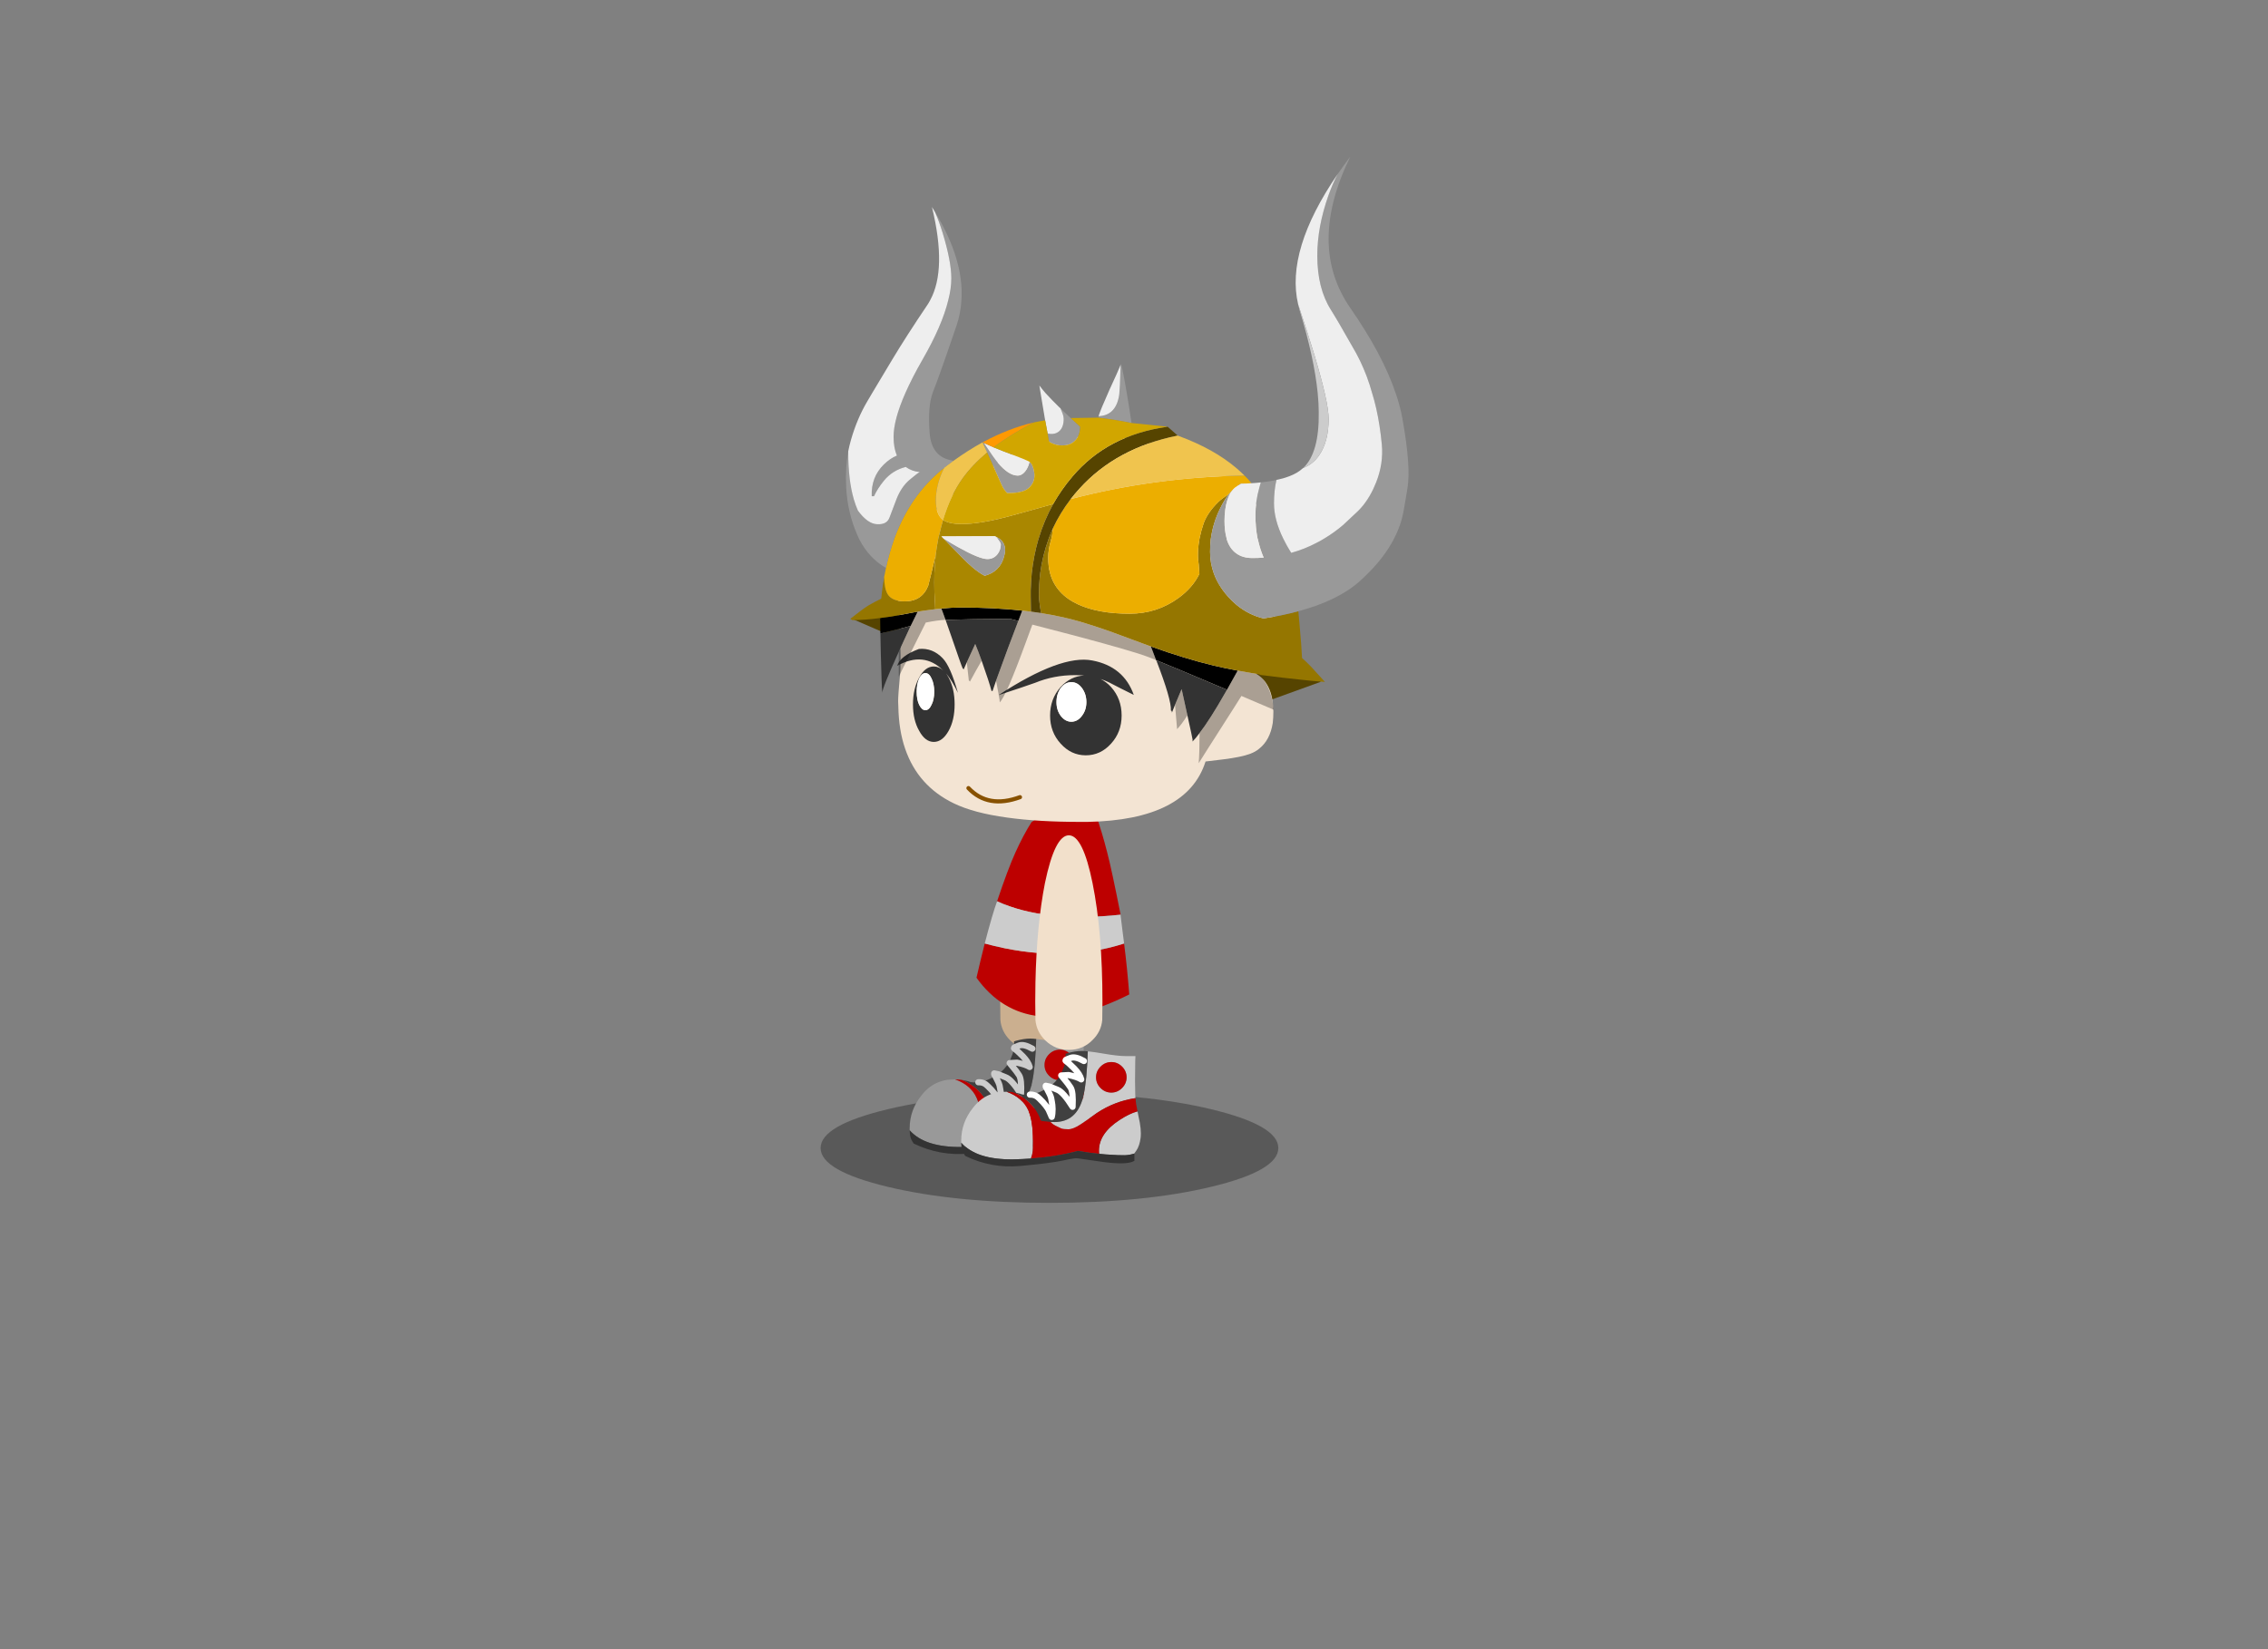 
<svg xmlns="http://www.w3.org/2000/svg" version="1.1" xmlns:xlink="http://www.w3.org/1999/xlink" preserveAspectRatio="none" x="0px" y="0px" width="550px" height="400px" viewBox="0 0 550 400">
<rect x="0" y="0" width="550" height="400" fill="#808080" stroke="none"/>
<defs>
<linearGradient id="Gradient_1" gradientUnits="userSpaceOnUse" x1="112.688" y1="42.25" x2="117.412" y2="61.15" spreadMethod="pad">
<stop  offset="0%" stop-color="#CCCCCC"/>

<stop  offset="100%" stop-color="#999999"/>
</linearGradient>

<g id="avatar_3_stand_0_Layer6_0_FILL">
<path fill="#000000" fill-opacity="0.302" stroke="none" d="
M -810.55 -74.3
Q -826.8 -78.2 -849.8 -78.2 -872.8 -78.2 -889.05 -74.3 -905.3 -70.4 -905.3 -64.9 -905.3 -59.4 -889.05 -55.5 -872.8 -51.6 -849.8 -51.6 -826.8 -51.6 -810.55 -55.5 -794.3 -59.4 -794.3 -64.9 -794.3 -70.4 -810.55 -74.3 Z"/>
</g>

<g id="avatar_3_stand_0_Layer5_0_FILL">
<path fill="#CBAF8F" stroke="none" d="
M -853.6 -140.75
Q -857 -140.75 -859.4 -129.15 -861.4 -118.95 -861.7 -105.1 -861.75 -102.8 -861.75 -100.4 -861.75 -98.2 -861.7 -95.95 -861.45 -93.15 -859.4 -91.1 -859.3 -91 -859.2 -90.9 -856.85 -88.7 -853.6 -88.7 -850.2 -88.7 -847.85 -91.1 -845.75 -93.15 -845.5 -95.95 -845.45 -98.2 -845.45 -100.4 -845.45 -117.25 -847.85 -129.15 -850.2 -140.75 -853.6 -140.75 Z"/>
</g>

<g id="avatar_3_stand_0_Layer4_0_FILL">
<path fill="#999999" stroke="none" d="
M -873.85 -81.5
Q -875 -81.45 -876.05 -81.1 -878.85 -80.25 -880.85 -77.65 -883.7 -74.1 -883.7 -69.7 -883.7 -69.45 -883.7 -69.2 -880.05 -65.05 -871.1 -65.15 -868.9 -65.2 -866.8 -65.35 -866.45 -66.25 -866.35 -67.15 -866.3 -67.7 -866.3 -69.55 -866.3 -74.55 -867.45 -77.05 -868.9 -80.2 -872.7 -81.55 -873.25 -81.55 -873.85 -81.5
M -840.7 -75.55
Q -840.85 -76.2 -840.95 -76.8 -842.95 -76.25 -845.3 -74.7 -850.3 -71.45 -850.3 -67.25 -850.3 -66.75 -850.25 -66.5 -849.5 -66.45 -848.7 -66.35 -845.15 -66.1 -844 -66.15 -842.85 -66.2 -841.75 -66.55 -841.6 -66.75 -841.25 -67.25 -840.45 -68.4 -840.2 -70.35 -839.95 -72.35 -840.7 -75.55
M -843.85 -90.2
Q -845.7 -90.2 -849.2 -90.8 -851.5 -91.2 -853 -91.35 -853.25 -84.25 -854 -80.9 -854.05 -80.6 -854.15 -80.25
L -853.9 -80.2
Q -854.05 -80.2 -854.15 -80.2 -855.7 -74.2 -861.1 -74.2 -861.55 -74.2 -862.15 -74.25 -861.5 -73.65 -860.9 -73.35 -859.5 -72.65 -859.45 -72.65 -858.9 -72.45 -857.75 -72.45 -856.5 -72.45 -854.65 -73.7 -853.55 -74.4 -850.8 -76.4 -846.5 -79.25 -841.45 -80 -841.5 -80.55 -841.5 -81 -841.6 -83.25 -841.5 -89.05 -841.5 -89.7 -841.45 -90.2 -842.35 -90.2 -843.85 -90.2
M -849.9 -87.65
Q -848.8 -88.75 -847.3 -88.75 -845.8 -88.75 -844.7 -87.65 -843.6 -86.55 -843.6 -85.05 -843.6 -83.55 -844.7 -82.45 -845.8 -81.35 -847.3 -81.35 -848.8 -81.35 -849.9 -82.45 -851 -83.55 -851 -85.05 -851 -86.55 -849.9 -87.65 Z"/>

<path fill="#393939" fill-opacity="0.961" stroke="none" d="
M -864 -81.8
Q -864.35 -81.65 -864.65 -81.5 -865.85 -81 -866.95 -80.85 -865.7 -80.9 -864.75 -79.9 -863.8 -79 -863.2 -78.2 -862.65 -77.5 -862.45 -77.05 -862.25 -76.65 -861.75 -75.45 -861.55 -76.2 -861.55 -77.35 -861.6 -78.55 -861.7 -78.95 -861.8 -79.45 -861.9 -80.05 -862.05 -80.7 -862.95 -82.35 -863.5 -82.05 -864 -81.8
M -858.25 -88.95
Q -858.35 -89 -858.4 -89.1 -858.55 -88.45 -858.7 -87.85 -858.8 -87.65 -858.85 -87.45 -859.2 -86.4 -859.75 -85.5 -859.95 -85.15 -860.2 -84.8 -860.85 -83.95 -861.6 -83.3 -861.95 -83.05 -862.25 -82.8 -861.85 -82.65 -860.4 -82.05 -858.95 -81.5 -856.7 -77.9 -856.5 -81.6 -857.2 -82.6 -857.9 -83.65 -858.55 -84.4 -859.2 -85.2 -859.45 -85.5
L -857.65 -85.6
Q -855.5 -85.15 -854.6 -84.55 -854.9 -85.75 -856.3 -87.2 -857.7 -88.6 -858.25 -88.95 Z"/>

<path fill="#404040" stroke="none" d="
M -858.35 -89.25
Q -858.4 -89.2 -858.4 -89.1 -858.35 -89 -858.25 -88.95 -857.7 -88.6 -856.3 -87.2 -854.9 -85.75 -854.6 -84.55 -855.5 -85.15 -857.65 -85.6
L -859.45 -85.5
Q -859.2 -85.2 -858.55 -84.4 -857.9 -83.65 -857.2 -82.6 -856.5 -81.6 -856.7 -77.9 -858.95 -81.5 -860.4 -82.05 -861.85 -82.65 -862.25 -82.8 -862.35 -82.75 -862.4 -82.7 -862.5 -82.65 -862.6 -82.55 -862.8 -82.45 -862.95 -82.35 -862.05 -80.7 -861.9 -80.05 -861.8 -79.45 -861.7 -78.95 -861.6 -78.55 -861.55 -77.35 -861.55 -76.2 -861.75 -75.45 -862.25 -76.65 -862.45 -77.05 -862.65 -77.5 -863.2 -78.2 -863.8 -79 -864.75 -79.9 -865.7 -80.9 -866.95 -80.85
L -867.05 -80.85
Q -867.3 -80.85 -867.55 -80.8 -868.3 -80.8 -868.95 -80.9 -869.45 -81.1 -869.95 -81.2 -870.55 -81.35 -871.2 -81.45 -869.75 -81 -868.25 -79.85 -865.55 -77.85 -864.35 -74.5 -864.05 -74.45 -863.65 -74.4 -862.8 -74.3 -862.15 -74.25 -861.55 -74.2 -861.1 -74.2 -855.7 -74.2 -854.15 -80.2 -854.05 -80.2 -853.9 -80.2
L -854.15 -80.25
Q -854.05 -80.6 -854 -80.9 -853.25 -84.25 -853 -91.35 -853.85 -91.45 -854.45 -91.45 -856 -91.45 -857.95 -90.9 -858.2 -90.85 -858.4 -90.75 -858.4 -90.1 -858.35 -89.3
L -858.35 -89.25
Q -858.4 -89.3 -857.2 -89.75 -856.05 -90.2 -853.95 -89 -856.05 -90.2 -857.2 -89.75 -858.4 -89.3 -858.35 -89.25 Z"/>

<path fill="#333333" stroke="none" d="
M -848.7 -66.35
Q -849.5 -66.45 -850.25 -66.5 -852.8 -66.75 -854.7 -67.1 -855.15 -67.2 -855.4 -67.2 -860.65 -65.8 -866.8 -65.35 -868.9 -65.2 -871.1 -65.15 -880.05 -65.05 -883.7 -69.2 -883.65 -67.65 -883.3 -66.95 -883.15 -66.65 -882.75 -66 -876.4 -62.9 -869.35 -63.55 -862.25 -64.2 -859.1 -64.85 -856 -65.55 -855.45 -65.4 -854.95 -65.3 -849.15 -64.5 -843.35 -63.75 -841.7 -64.8 -841.7 -65.55 -841.7 -66.55
L -841.75 -66.55
Q -842.85 -66.2 -844 -66.15 -845.15 -66.1 -848.7 -66.35 Z"/>

<path fill="#BD0000" stroke="none" d="
M -845.3 -74.7
Q -842.95 -76.25 -840.95 -76.8 -841.35 -78.6 -841.45 -80 -846.5 -79.25 -850.8 -76.4 -853.55 -74.4 -854.65 -73.7 -856.5 -72.45 -857.75 -72.45 -858.9 -72.45 -859.45 -72.65 -859.5 -72.65 -860.9 -73.35 -861.5 -73.65 -862.15 -74.25 -862.8 -74.3 -863.65 -74.4 -864.05 -74.45 -864.35 -74.5 -865.55 -77.85 -868.25 -79.85 -869.75 -81 -871.2 -81.45 -871.95 -81.55 -872.7 -81.55 -868.9 -80.2 -867.45 -77.05 -866.3 -74.55 -866.3 -69.55 -866.3 -67.7 -866.35 -67.15 -866.45 -66.25 -866.8 -65.35 -860.65 -65.8 -855.4 -67.2 -855.15 -67.2 -854.7 -67.1 -852.8 -66.75 -850.25 -66.5 -850.3 -66.75 -850.3 -67.25 -850.3 -71.45 -845.3 -74.7
M -847.3 -88.75
Q -848.8 -88.75 -849.9 -87.65 -851 -86.55 -851 -85.05 -851 -83.55 -849.9 -82.45 -848.8 -81.35 -847.3 -81.35 -845.8 -81.35 -844.7 -82.45 -843.6 -83.55 -843.6 -85.05 -843.6 -86.55 -844.7 -87.65 -845.8 -88.75 -847.3 -88.75 Z"/>
</g>

<g id="avatar_3_stand_0_Layer3_0_FILL">
<path fill="#BD0000" stroke="none" d="
M -865.5 -114.5
Q -866.5 -110.55 -867.5 -106.2 -855.5 -89.55 -830.45 -102.15 -830.95 -108.6 -831.7 -114.5 -847.1 -109.55 -865.5 -114.5
M -858.05 -136.6
Q -859.85 -132.65 -862.5 -124.75 -851.05 -119.5 -832.55 -121.5 -834.7 -132.4 -835.8 -136.6 -837.05 -141.55 -838.6 -145.9 -838.45 -146.6 -843.75 -147.15 -849.05 -147.7 -854.15 -143.95 -856.15 -140.8 -858.05 -136.6 Z"/>

<path fill="#CCCCCC" stroke="none" d="
M -862.5 -124.75
Q -863.6 -121.8 -865.5 -114.5 -847.1 -109.55 -831.7 -114.5 -832.6 -121.55 -832.55 -121.5 -851.05 -119.5 -862.5 -124.75 Z"/>
</g>

<g id="avatar_3_stand_0_Layer2_0_FILL">
<path fill="#CCCCCC" stroke="none" d="
M -863.55 -78.1
Q -866.35 -77.25 -868.35 -74.65 -871.2 -71.1 -871.2 -66.7 -871.2 -66.45 -871.2 -66.2 -867.55 -62.05 -858.6 -62.15 -856.4 -62.2 -854.3 -62.35 -853.95 -63.25 -853.85 -64.15 -853.8 -64.7 -853.8 -66.55 -853.8 -71.55 -854.95 -74.05 -856.4 -77.2 -860.2 -78.55 -860.75 -78.55 -861.35 -78.5 -862.5 -78.45 -863.55 -78.1
M -836.2 -63.35
Q -832.65 -63.1 -831.5 -63.15 -830.35 -63.2 -829.25 -63.55 -829.1 -63.75 -828.75 -64.25 -827.95 -65.4 -827.7 -67.35 -827.45 -69.35 -828.2 -72.55 -828.35 -73.2 -828.45 -73.8 -830.45 -73.25 -832.8 -71.7 -837.8 -68.45 -837.8 -64.25 -837.8 -63.75 -837.75 -63.5 -837 -63.45 -836.2 -63.35
M -829 -86.05
Q -829 -86.7 -828.95 -87.2 -829.85 -87.2 -831.35 -87.2 -833.2 -87.2 -836.7 -87.8 -839 -88.2 -840.5 -88.35 -840.75 -81.25 -841.5 -77.9 -841.55 -77.6 -841.65 -77.25
L -841.4 -77.2
Q -841.55 -77.2 -841.65 -77.2 -843.2 -71.2 -848.6 -71.2 -849.05 -71.2 -849.65 -71.25 -849 -70.65 -848.4 -70.35 -847 -69.65 -846.95 -69.65 -846.4 -69.45 -845.25 -69.45 -844 -69.45 -842.15 -70.7 -841.05 -71.4 -838.3 -73.4 -834 -76.25 -828.95 -77 -829 -77.55 -829 -78 -829.1 -80.25 -829 -86.05
M -837.4 -79.45
Q -838.5 -80.55 -838.5 -82.05 -838.5 -83.55 -837.4 -84.65 -836.3 -85.75 -834.8 -85.75 -833.3 -85.75 -832.2 -84.65 -831.1 -83.55 -831.1 -82.05 -831.1 -80.55 -832.2 -79.45 -833.3 -78.35 -834.8 -78.35 -836.3 -78.35 -837.4 -79.45 Z"/>

<path fill="#BD0000" stroke="none" d="
M -837.8 -64.25
Q -837.8 -68.45 -832.8 -71.7 -830.45 -73.25 -828.45 -73.8 -828.85 -75.6 -828.95 -77 -834 -76.25 -838.3 -73.4 -841.05 -71.4 -842.15 -70.7 -844 -69.45 -845.25 -69.45 -846.4 -69.45 -846.95 -69.65 -847 -69.65 -848.4 -70.35 -849 -70.65 -849.65 -71.25 -850.3 -71.3 -851.15 -71.4 -851.55 -71.45 -851.85 -71.5 -853.05 -74.85 -855.75 -76.85 -857.25 -78 -858.7 -78.45 -859.45 -78.55 -860.2 -78.55 -856.4 -77.2 -854.95 -74.05 -853.8 -71.55 -853.8 -66.55 -853.8 -64.7 -853.85 -64.15 -853.95 -63.25 -854.3 -62.35 -848.15 -62.8 -842.9 -64.2 -842.65 -64.2 -842.2 -64.1 -840.3 -63.75 -837.75 -63.5 -837.8 -63.75 -837.8 -64.25
M -838.5 -82.05
Q -838.5 -80.55 -837.4 -79.45 -836.3 -78.35 -834.8 -78.35 -833.3 -78.35 -832.2 -79.45 -831.1 -80.55 -831.1 -82.05 -831.1 -83.55 -832.2 -84.65 -833.3 -85.75 -834.8 -85.75 -836.3 -85.75 -837.4 -84.65 -838.5 -83.55 -838.5 -82.05 Z"/>

<path fill="#333333" stroke="none" d="
M -831.5 -63.15
Q -832.65 -63.1 -836.2 -63.35 -837 -63.45 -837.75 -63.5 -840.3 -63.75 -842.2 -64.1 -842.65 -64.2 -842.9 -64.2 -848.15 -62.8 -854.3 -62.35 -856.4 -62.2 -858.6 -62.15 -867.55 -62.05 -871.2 -66.2 -871.15 -64.65 -870.8 -63.95 -870.65 -63.65 -870.25 -63 -863.9 -59.9 -856.85 -60.55 -849.75 -61.2 -846.6 -61.85 -843.5 -62.55 -842.95 -62.4 -842.45 -62.3 -836.65 -61.5 -830.85 -60.75 -829.2 -61.8 -829.2 -62.55 -829.2 -63.55
L -829.25 -63.55
Q -830.35 -63.2 -831.5 -63.15 Z"/>

<path fill="#393939" fill-opacity="0.961" stroke="none" d="
M -849.4 -77.05
Q -849.55 -77.7 -850.45 -79.35 -851 -79.05 -851.5 -78.8 -851.85 -78.65 -852.15 -78.5 -853.35 -78 -854.45 -77.85 -853.2 -77.9 -852.25 -76.9 -851.3 -76 -850.7 -75.2 -850.15 -74.5 -849.95 -74.05 -849.75 -73.65 -849.25 -72.45 -849.05 -73.2 -849.05 -74.35 -849.1 -75.55 -849.2 -75.95 -849.3 -76.45 -849.4 -77.05
M -845.15 -82.6
Q -843 -82.15 -842.1 -81.55 -842.4 -82.75 -843.8 -84.2 -845.2 -85.6 -845.75 -85.95 -845.85 -86 -845.9 -86.1 -846.05 -85.45 -846.2 -84.85 -846.3 -84.65 -846.35 -84.45 -846.7 -83.4 -847.25 -82.5 -847.45 -82.15 -847.7 -81.8 -848.35 -80.95 -849.1 -80.3 -849.45 -80.05 -849.75 -79.8 -849.35 -79.65 -847.9 -79.05 -846.45 -78.5 -844.2 -74.9 -844 -78.6 -844.7 -79.6 -845.4 -80.65 -846.05 -81.4 -846.7 -82.2 -846.95 -82.5
L -845.15 -82.6 Z"/>

<path fill="#404040" stroke="none" d="
M -841.95 -88.45
Q -843.5 -88.45 -845.45 -87.9 -845.7 -87.85 -845.9 -87.75 -845.9 -87.1 -845.85 -86.3
L -845.85 -86.25
Q -845.9 -86.3 -844.7 -86.75 -843.55 -87.2 -841.45 -86 -843.55 -87.2 -844.7 -86.75 -845.9 -86.3 -845.85 -86.25 -845.9 -86.2 -845.9 -86.1 -845.85 -86 -845.75 -85.95 -845.2 -85.6 -843.8 -84.2 -842.4 -82.75 -842.1 -81.55 -843 -82.15 -845.15 -82.6
L -846.95 -82.5
Q -846.7 -82.2 -846.05 -81.4 -845.4 -80.65 -844.7 -79.6 -844 -78.6 -844.2 -74.9 -846.45 -78.5 -847.9 -79.05 -849.35 -79.65 -849.75 -79.8 -849.85 -79.75 -849.9 -79.7 -850 -79.65 -850.1 -79.55 -850.3 -79.45 -850.45 -79.35 -849.55 -77.7 -849.4 -77.05 -849.3 -76.45 -849.2 -75.95 -849.1 -75.55 -849.05 -74.35 -849.05 -73.2 -849.25 -72.45 -849.75 -73.65 -849.95 -74.05 -850.15 -74.5 -850.7 -75.2 -851.3 -76 -852.25 -76.9 -853.2 -77.9 -854.45 -77.85
L -854.55 -77.85
Q -854.8 -77.85 -855.05 -77.8 -855.8 -77.8 -856.45 -77.9 -856.95 -78.1 -857.45 -78.2 -858.05 -78.35 -858.7 -78.45 -857.25 -78 -855.75 -76.85 -853.05 -74.85 -851.85 -71.5 -851.55 -71.45 -851.15 -71.4 -850.3 -71.3 -849.65 -71.25 -849.05 -71.2 -848.6 -71.2 -843.2 -71.2 -841.65 -77.2 -841.55 -77.2 -841.4 -77.2
L -841.65 -77.25
Q -841.55 -77.6 -841.5 -77.9 -840.75 -81.25 -840.5 -88.35 -841.35 -88.45 -841.95 -88.45 Z"/>
</g>

<g id="avatar_3_stand_0_Layer1_0_FILL">
<path fill="#F2E0CB" stroke="none" d="
M -853.2 -105.1
Q -853.25 -102.8 -853.25 -100.4 -853.25 -98.2 -853.2 -95.95 -852.95 -93.15 -850.9 -91.1 -850.8 -91 -850.7 -90.9 -848.35 -88.7 -845.1 -88.7 -841.7 -88.7 -839.35 -91.1 -837.25 -93.15 -837 -95.95 -836.95 -98.2 -836.95 -100.4 -836.95 -117.25 -839.35 -129.15 -841.7 -140.75 -845.1 -140.75 -848.5 -140.75 -850.9 -129.15 -852.9 -118.95 -853.2 -105.1 Z"/>
</g>

<g id="avatar_head_mc_3_0_Layer3_0_FILL">
<path fill="#564400" stroke="none" d="
M 25.9 65.65
L 11.55 69.4 24.55 75.05 25.9 65.65
M 107 77.8
L 110.1 89.85 124.9 84.5 107 77.8 Z"/>
</g>

<g id="avatar_head_mc_3_0_Layer2_0_FILL">
<path fill="#F3E4D3" stroke="none" d="
M 113.2 94.5
Q 113.35 93.2 113.35 91.75 113.35 91.1 113.3 90.5 113.05 86.8 111.35 84.5 110.485 83.346 109.25 82.6 124.978 45.08 96 31.35 67.084 17.668 44.05 32.9 21.053 48.138 22.15 63.15 23.307 78.204 22.8 82.95 22.35 87.752 22.35 89.25 22.35 89.9 22.4 90.5 22.5 96.25 24.05 100.75 27.15 109.8 35.85 114 40.7 116.35 48.8 117.45 56.3 118.5 66.6 118.5 67.4 118.5 68.25 118.5 92.4 118.05 96.9 103.85 98.8 103.6 101.05 103.35 105.6 102.8 107.8 101.95 109 101.5 109.9 100.75 112.55 98.65 113.2 94.5 Z"/>
</g>

<g id="avatar_head_mc_3_0_Layer1_0_FILL">
<path fill="#333333" stroke="none" d="
M 46.7 87.75
Q 53.4 85.55 55.6 84.75 60.1 82.9 65.25 82.9 66.393 82.9 67.45 83 64.165 83.149 61.75 85.8 59.2 88.65 59.2 92.7 59.2 96.7 61.75 99.5 64.3 102.35 67.85 102.35 71.45 102.35 74 99.5 76.55 96.7 76.55 92.7 76.55 88.65 74 85.8 72.85 84.537 71.45 83.85 72.936 84.326 74.25 85.05 75.95 85.95 79.5 87.7 77.05 80.8 69.45 79.35 61.85 77.85 46.7 87.75
M 61.8 86
Q 62.9 84.6 64.35 84.6 65.85 84.6 66.9 86 68 87.45 68 89.45 68 91.4 66.9 92.8 65.85 94.2 64.35 94.2 62.9 94.2 61.8 92.8 60.75 91.4 60.75 89.45 60.75 87.45 61.8 86
M 34.6 83.5
Q 34.3 82.95 34 82.5 35.5 84.35 36.85 87.2 35.05 80.75 33.15 78.8 30.7 76.25 27.4 76.55 22.85 78.25 22.1 80.65 28.6 77.05 33.3 81.8 32.25 80.8 31 80.8 28.9 80.8 27.45 83.5 25.95 86.2 25.95 90 25.95 93.8 27.45 96.4 28.9 99.1 31 99.1 33.1 99.1 34.6 96.4 36.05 93.8 36.05 90 36.05 86.2 34.6 83.5
M 27.45 83.7
Q 28.1 82.4 28.95 82.4 29.85 82.4 30.45 83.7 31.1 85.05 31.1 86.9 31.1 88.85 30.45 90.1 29.85 91.4 28.95 91.4 28.1 91.4 27.45 90.1 26.85 88.85 26.85 86.9 26.85 85.05 27.45 83.7 Z"/>

<path fill="#FFFFFF" stroke="none" d="
M 64.35 84.6
Q 62.9 84.6 61.8 86 60.75 87.45 60.75 89.45 60.75 91.4 61.8 92.8 62.9 94.2 64.35 94.2 65.85 94.2 66.9 92.8 68 91.4 68 89.45 68 87.45 66.9 86 65.85 84.6 64.35 84.6
M 28.95 82.4
Q 28.1 82.4 27.45 83.7 26.85 85.05 26.85 86.9 26.85 88.85 27.45 90.1 28.1 91.4 28.95 91.4 29.85 91.4 30.45 90.1 31.1 88.85 31.1 86.9 31.1 85.05 30.45 83.7 29.85 82.4 28.95 82.4 Z"/>
</g>

<g id="avatar_head_mc_3_0_Layer0_0_FILL">
<path fill="#000000" fill-opacity="0.302" stroke="none" d="
M 27.1 67.5
Q 26.332 69.109 25.4 70.95 24.192 73.586 22.75 76.7 22.623 76.978 22.5 77.25
L 22.5 83.25 29.05 70.15
Q 32.055 69.555 33.75 69.5 33.802 69.498 33.85 69.5 33.316 67.986 32.85 66.75 32.132 66.811 31.35 66.9 31.011 66.943 30.65 67 28.956 67.202 27.1 67.5
M 109.7 82.8
Q 110.95 82.874 109 82.55 106.811 82.205 104.7 81.8 103.438 84.11 102.1 86.45 101.923 86.751 101.75 87.05 97.983 93.679 95.45 96.95 95.421 102.293 95.25 104
L 95.25 104.25
Q 95.4 103.95 103.9 90.65 104.803 89.24 105.6 87.95 109.275 89.506 113.45 91.3 112.755 85.103 109.7 82.8
M 84.9 79.25
Q 84.279 77.54 83.65 75.95 81.598 75.216 79.45 74.4 68.55 70.25 62.5 68.9 59.871 68.299 57 67.85 56.515 67.774 56 67.7 55.293 67.597 54.55 67.5 53.527 67.367 52.45 67.25 51.998 68.449 51.5 69.75 49.145 75.814 46.1 84.25 47 88.812 47 89.5 48.55 87.95 53.15 75.4 54.105 72.793 54.9 70.65 58.339 71.539 63.95 73 79.1 77 83 78.5 83.775 78.798 84.9 79.25
M 39 79.8
L 39 79.8
Q 39.226 81.623 39.5 84.25
L 39.65 84.3
Q 39.75 84.35 39.75 84.5 41.348 81.537 42.6 79.4
L 42.6 79.4
Q 41.725 76.975 41.05 75.35 40.183 77.267 39 79.8
M 89.5 90.1
Q 89.702 92.583 90 96 91.038 94.937 92.5 92.65 92.358 92.01 92.2 91.3 91.477 88.132 91.1 86.3 90.819 86.981 90.45 87.85 89.96 89.036 89.5 90.1 Z"/>

<path fill="#000000" stroke="none" d="
M 27.1 67.5
Q 25.33 67.812 23.4 68.2 20.571 68.756 18 69.05 18 69.287 18 69.5 18 70.322 18.05 72.8 20.222 72.303 23.2 71.55 24.372 71.243 25.4 70.95 26.332 69.109 27.1 67.5
M 83.65 75.95
Q 84.279 77.54 84.9 79.25 89.93 81.285 102.1 86.45 103.438 84.11 104.7 81.8 104.546 81.778 104.4 81.75 101.578 81.216 98.95 80.6 92.143 78.989 83.65 75.95
M 37.5 66.5
Q 35.374 66.5 32.85 66.75 33.316 67.986 33.85 69.5 39.591 69.3 49.5 69.25
L 51.5 69.75
Q 51.998 68.449 52.45 67.25 45.615 66.5 37.5 66.5 Z"/>

<path fill="#957600" stroke="none" d="
M 31.15 58.2
Q 31.249 55.945 31.45 53.8 30.983 55.815 30.4 58.2 30.039 59.629 29.65 61.2 28.15 65 24 65 20.85 65 19.8 63.25 19.032 61.983 18.95 59.1 18.524 61.664 18.25 64.35 16.548 65.187 15.15 66 13.754 66.859 10.75 69.25 11.164 69.48 11.25 69.55 14.379 69.545 18 69.05 20.571 68.756 23.4 68.2 25.33 67.812 27.1 67.5 28.956 67.202 30.65 67 31.011 66.943 31.35 66.9 31.328 66.282 31.3 65.65 31.195 64.186 31.15 62.75 31.089 60.41 31.15 58.2
M 100 40.9
Q 97.402 43.452 96.45 46.05 95.83 47.848 95.45 49.7 95.447 49.85 95.4 50 95.305 50.672 95.2 51.35 94.907 54.057 95.25 56.1
L 95.4 58.2 95.4 58.35
Q 93.805 61.663 90.4 64.15 85.15 68 78.5 68 70.9 68 66 65.75 60.581 63.246 59.2 58.2 58.75 56.495 58.75 54.5 58.75 52.3 59.4 50.25 59.436 50.128 59.45 50 59.511 49.854 59.55 49.7 59.768 48.704 59.85 47.35 59.346 48.507 58.9 49.7 58.844 49.85 58.8 50 57.373 53.905 56.8 58.2 56.5 60.827 56.5 63.6 56.5 64.396 56.7 65.9
L 56.7 65.95
Q 56.792 66.524 56.9 67.2 56.947 67.532 57 67.85 59.871 68.299 62.5 68.9 68.55 70.25 79.45 74.4 81.598 75.216 83.65 75.95 92.143 78.989 98.95 80.6 101.578 81.216 104.4 81.75 104.546 81.778 104.7 81.8 106.811 82.205 109 82.55 110.95 82.874 109.7 82.8 116.341 83.639 119.95 84 122.848 84.335 125.85 84.55 124.804 83.413 123.4 81.85 121.909 80.169 120.3 78.75 120.182 75.911 119.7 70.7 119.578 69.019 119.4 67.4 115.532 68.455 110.95 69.15 107.344 68.282 104.4 65.85 103.304 64.928 102.3 63.8 99.962 61.163 98.9 58.2 98 55.714 98 53 98 51.476 98.15 50 98.204 49.85 98.2 49.7 98.726 45.967 100.4 42.55 101.37 40.532 102.5 39.05 100.853 40.078 100 40.9 Z"/>

<path fill="#ECAE00" stroke="none" d="
M 33.5 32.65
Q 33.207 32.872 32.9 33.1 25.24 39.401 21.45 49.7 21.42 49.85 21.35 50 20.184 53.264 19.4 56.9 19.265 57.557 19.15 58.2 19.056 58.66 18.95 59.1 19.032 61.983 19.8 63.25 20.85 65 24 65 28.15 65 29.65 61.2 30.039 59.629 30.4 58.2 30.983 55.815 31.45 53.8 31.692 51.855 32.05 50 32.071 49.85 32.1 49.7 32.156 49.361 32.2 49
L 32.1 49.7
Q 32.201 49.376 32.25 49.05 32.312 48.904 32.35 48.75 32.765 46.931 33.25 45.25
L 33.25 45.25
Q 31.5 44 31.5 40.5 31.5 36.673 33.5 32.65
M 96.45 46.05
Q 97.402 43.452 100 40.9 100.853 40.078 102.5 39.05 103.104 38.357 103.7 37.75 103.944 37.568 104.15 37.35 104.287 37.285 104.4 37.2 104.937 36.794 105.5 36.45 106.836 36.441 108.05 36.35 107.273 35.423 106.35 34.5 84.543 34.864 64.2 40.2 61.605 43.593 59.85 47.35 59.768 48.704 59.55 49.7 59.511 49.854 59.45 50 59.436 50.128 59.4 50.25 58.75 52.3 58.75 54.5 58.75 56.495 59.2 58.2 60.581 63.246 66 65.75 70.9 68 78.5 68 85.15 68 90.4 64.15 93.805 61.663 95.4 58.35
L 95.4 58.2 95.25 56.1
Q 94.907 54.057 95.2 51.35 95.305 50.672 95.4 50 95.447 49.85 95.45 49.7 95.83 47.848 96.45 46.05 Z"/>

<path fill="#AA8700" stroke="none" d="
M 59.95 41.4
Q 52.54 43.501 49.15 44.4 42.2 46.25 37.85 46.25 34.619 46.25 33.25 45.25 32.765 46.931 32.35 48.75 32.312 48.904 32.25 49.05 32.201 49.376 32.1 49.7
L 32.2 49
Q 32.156 49.361 32.1 49.7 32.071 49.85 32.05 50 31.692 51.855 31.45 53.8 31.249 55.945 31.15 58.2 31.089 60.41 31.15 62.75 31.195 64.186 31.3 65.65 31.328 66.282 31.35 66.9 32.132 66.811 32.85 66.75 35.374 66.5 37.5 66.5 45.615 66.5 52.45 67.25 53.527 67.367 54.55 67.5 54.5 65.834 54.5 63.75 54.5 63.017 54.5 62.3 54.578 60.21 54.75 58.2 55.22 53.919 56.35 50 56.405 49.85 56.45 49.7 57.776 45.323 59.95 41.4
M 45.75 49.2
Q 45.936 49.271 46.1 49.35 46.453 49.509 46.75 49.7 46.97 49.841 47.15 50 48.82 51.396 48.05 54.1 47.303 56.952 44.9 58.2 44.199 58.569 43.35 58.8 42.85 58.553 42.3 58.2 40.421 56.98 38 54.5 35.432 51.859 33.6 50 33.472 49.873 33.35 49.75 33.325 49.725 33.3 49.7 33.071 49.472 32.85 49.25
L 45.75 49.2
M 32.6 48.75
L 32.5 48.75
Q 32.599 48.64 32.65 48.7 32.642 48.725 32.6 48.75 Z"/>

<path fill="#999999" stroke="none" d="
M 33.75 50
Q 33.542 49.872 33.35 49.75 33.472 49.873 33.6 50 35.432 51.859 38 54.5 40.421 56.98 42.3 58.2 42.85 58.553 43.35 58.8 44.199 58.569 44.9 58.2 47.303 56.952 48.05 54.1 48.82 51.396 47.15 50 46.97 49.841 46.75 49.7 46.453 49.509 46.1 49.35 46.261 49.532 46.4 49.7 46.528 49.856 46.6 50 47.25 50.811 47.25 51.25 47.25 52.45 46.5 53.5 45.55 54.75 44 54.75 42.05 54.75 36.8 51.8 35.001 50.778 33.75 50
M 128.95 -38.65
Q 127.763 -36.422 126.7 -33.45 124 -25.8 124 -18.85 124 -10.9 127.3 -5.7 129.052 -2.915 132.5 3.2 134.49 6.504 135.95 10.35 136.719 12.395 137.3 14.5 137.877 16.364 138.3 18.25 139.213 22.337 139.65 26.95 140.079 31.613 138.25 36.2 137.915 37.041 137.55 37.8 135.88 41.295 133.45 43.5 130.53 46.253 130.25 46.5 128.126 48.308 125.8 49.7 125.577 49.853 125.3 50 124.611 50.42 123.85 50.8 120.909 52.356 117.65 53.25
L 117.65 53.2
Q 116.613 51.564 115.85 50 115.771 49.85 115.7 49.7 113.5 45.172 113.5 41.25 113.5 38.065 114.1 35.55 112.383 35.955 110.3 36.15 110.126 36.758 109.95 37.4 109 40.75 109 44.1 109 47.064 109.5 49.7 109.556 49.851 109.6 50 110.099 52.33 111 54.4 109.654 54.5 108.25 54.5 105.924 54.5 104.4 53.4 102.796 52.305 102.05 50 102.042 49.853 102 49.7 101.5 47.928 101.5 45.5 101.505 42.645 102.15 40.55 102.433 39.62 102.85 38.85 103.241 38.258 103.7 37.75 103.104 38.357 102.5 39.05 101.37 40.532 100.4 42.55 98.726 45.967 98.2 49.7 98.204 49.85 98.15 50 98 51.476 98 53 98 55.714 98.9 58.2 99.962 61.163 102.3 63.8 103.304 64.928 104.4 65.85 107.344 68.282 110.95 69.15 115.532 68.455 119.4 67.4 128.977 64.841 134.25 60.15 135.342 59.183 136.3 58.2 140.308 54.225 142.5 50 142.599 49.85 142.65 49.7 144.361 46.413 144.95 42.95 144.987 42.869 145.4 40.4 145.597 39.278 145.85 37.65 146.767 32.483 144.65 20.75 144.132 17.754 143 14.5 139.85 5.141 132 -6.15 121.487 -21.37 132 -42.85 130.389 -40.718 128.95 -38.65
M 35.25 -13.35
Q 35.25 -10.91 34.5 -8 33.002 -1.848 28.25 6.4 25.711 10.825 24.1 14.5 21.25 20.958 21.25 25.1 21.25 27.752 22.05 29.65 20.339 30.361 18.85 31.85 15.77 34.883 15.95 39.5 16.189 39.5 16.5 39.5 17.35 37.65 18.9 35.75 20.944 33.237 24.2 32.4 25.629 33.46 27.6 33.65 27.114 33.855 25.1 35.55 23.142 37.232 22 40.1 20.867 43.023 20.25 44.7 19.627 46.415 17.3 46.3 14.977 46.246 12.6 43 12.043 41.762 11.6 40.25 10.25 35.6 10.25 28.85
L 10.25 28.6
Q 9.521 32.637 9.75 37.15 9.746 37.256 9.75 37.3 10.071 43.529 12.45 48.9 12.631 49.308 12.8 49.7 12.9 49.851 12.95 50 15.315 54.56 19.4 56.9 20.184 53.264 21.35 50 21.42 49.85 21.45 49.7 25.24 39.401 32.9 33.1 33.207 32.872 33.5 32.65 33.573 32.585 33.65 32.5 34.729 31.688 35.8 30.9 35.164 30.818 34.6 30.65 30.457 29.505 30 24.3 29.499 17.809 30.7 14.5 30.765 14.347 30.8 14.2 32.169 10.884 36.5 -1.85 37.519 -4.818 37.7 -8 38.37 -17.795 31.3 -29.4 32.235 -27.319 33.15 -24.35 35.25 -17.45 35.25 -13.35
M 54.2 31.15
Q 54.06 32.029 53.5 33 52.55 34.5 51.35 34.5 49.15 34.5 46.5 31.35 45.619 30.33 43.15 26.6 42.983 26.526 42.8 26.45 43.367 27.641 43.95 28.9 45.553 32.48 47.4 36.65 47.897 37.805 48.7 38.65 48.657 38.75 49.1 38.75 52.954 38.754 54.3 37.25 55.684 35.797 55.35 33.7 55.047 31.767 54.2 31.15
M 61.7 18.15
Q 61.824 18.452 61.95 18.75 62.5 20 62.5 20.75 62.5 22.8 61.4 23.75 60.35 24.663 58.6 24.3 58.779 25.371 58.9 26.1 59 26.446 60.15 26.85 61.307 27.308 62.85 27.15 64.446 26.996 65.5 25.75 66.457 24.602 66.5 22.65 65.313 21.604 64.2 20.55 62.898 19.349 61.7 18.15
M 76.3 7.65
Q 76.272 8.419 76.25 9.25 76.164 12.847 76 14.5 75.979 14.778 75.95 15 75.17 19.926 70.95 20.1 70.937 20.303 70.9 20.45 75.38 20.986 78.95 21.75 78.337 17.581 77.8 14.5 76.989 9.595 76.4 7.45 76.358 7.555 76.3 7.65 Z"/>

<path fill="#EEEEEE" stroke="none" d="
M 46.1 49.35
Q 45.936 49.271 45.75 49.2
L 32.85 49.25
Q 33.071 49.472 33.3 49.7 33.325 49.725 33.35 49.75 33.542 49.872 33.75 50 35.001 50.778 36.8 51.8 42.05 54.75 44 54.75 45.55 54.75 46.5 53.5 47.25 52.45 47.25 51.25 47.25 50.811 46.6 50 46.528 49.856 46.4 49.7 46.261 49.532 46.1 49.35
M 110.3 36.15
Q 109.244 36.299 108.05 36.35 106.836 36.441 105.5 36.45 104.937 36.794 104.4 37.2 104.287 37.285 104.15 37.35 103.944 37.568 103.7 37.75 103.241 38.258 102.85 38.85 102.433 39.62 102.15 40.55 101.505 42.645 101.5 45.5 101.5 47.928 102 49.7 102.042 49.853 102.05 50 102.796 52.305 104.4 53.4 105.924 54.5 108.25 54.5 109.654 54.5 111 54.4 110.099 52.33 109.6 50 109.556 49.851 109.5 49.7 109 47.064 109 44.1 109 40.75 109.95 37.4 110.126 36.758 110.3 36.15
M 126.7 -33.45
Q 127.763 -36.422 128.95 -38.65 116.284 -20.134 119.35 -7.05 124.099 7.053 125.8 14.5 126.75 18.659 126.75 20.75 126.75 26.15 124.5 29.5 122.965 31.757 120.6 32.65 120.573 32.678 120.55 32.7 120.484 32.762 120.4 32.8 119.213 33.897 117.25 34.65 117.196 34.681 117.1 34.7 115.774 35.217 114.1 35.55 113.5 38.065 113.5 41.25 113.5 45.172 115.7 49.7 115.771 49.85 115.85 50 116.613 51.564 117.65 53.2
L 117.65 53.25
Q 120.909 52.356 123.85 50.8 124.611 50.42 125.3 50 125.577 49.853 125.8 49.7 128.126 48.308 130.25 46.5 130.53 46.253 133.45 43.5 135.88 41.295 137.55 37.8 137.915 37.041 138.25 36.2 140.079 31.613 139.65 26.95 139.213 22.337 138.3 18.25 137.877 16.364 137.3 14.5 136.719 12.395 135.95 10.35 134.49 6.504 132.5 3.2 129.052 -2.915 127.3 -5.7 124 -10.9 124 -18.85 124 -25.8 126.7 -33.45
M 31.3 -29.4
Q 30.955 -30.016 30.55 -30.65 34.232 -15.537 30.1 -8 29.807 -7.428 29.45 -6.9 24.393 0.587 20.9 6.4 18.176 10.931 16.05 14.5 15.454 15.514 14.9 16.45 12.382 20.69 10.9 25.9 10.524 27.231 10.25 28.6
L 10.25 28.85
Q 10.25 35.6 11.6 40.25 12.043 41.762 12.6 43 14.977 46.246 17.3 46.3 19.627 46.415 20.25 44.7 20.867 43.023 22 40.1 23.142 37.232 25.1 35.55 27.114 33.855 27.6 33.65 25.629 33.46 24.2 32.4 20.944 33.237 18.9 35.75 17.35 37.65 16.5 39.5 16.189 39.5 15.95 39.5 15.77 34.883 18.85 31.85 20.339 30.361 22.05 29.65 21.25 27.752 21.25 25.1 21.25 20.958 24.1 14.5 25.711 10.825 28.25 6.4 33.002 -1.848 34.5 -8 35.25 -10.91 35.25 -13.35 35.25 -17.45 33.15 -24.35 32.235 -27.319 31.3 -29.4
M 54.2 31.15
Q 54.128 31.117 54.05 31.05 53.086 30.561 50.25 29.5 47.517 28.487 45.5 27.65 44.172 27.085 43.15 26.6 45.619 30.33 46.5 31.35 49.15 34.5 51.35 34.5 52.55 34.5 53.5 33 54.06 32.029 54.2 31.15
M 61.95 18.75
Q 61.824 18.452 61.7 18.15 61.596 18.093 61.5 18 59.495 16.029 58.1 14.5 57.225 13.491 56.6 12.65 56.757 13.616 56.9 14.5 57.55 18.343 58 21.1 58.344 22.961 58.6 24.3 60.35 24.663 61.4 23.75 62.5 22.8 62.5 20.75 62.5 20 61.95 18.75
M 76.25 9.25
Q 76.272 8.419 76.3 7.65 75.645 9.287 73.55 13.8 73.416 14.171 73.25 14.5 71.483 18.43 70.95 20.1 75.17 19.926 75.95 15 75.979 14.778 76 14.5 76.164 12.847 76.25 9.25 Z"/>

<path fill="#564400" stroke="none" d="
M 90.15 24.8
L 87.7 22.65
Q 73.155 24.657 64.6 34.75 61.931 37.894 59.95 41.4 57.776 45.323 56.45 49.7 56.405 49.85 56.35 50 55.22 53.919 54.75 58.2 54.578 60.21 54.5 62.3 54.5 63.017 54.5 63.75 54.5 65.834 54.55 67.5 55.293 67.597 56 67.7 56.515 67.774 57 67.85 56.947 67.532 56.9 67.2 56.792 66.524 56.7 65.95
L 56.7 65.9
Q 56.5 64.396 56.5 63.6 56.5 60.827 56.8 58.2 57.373 53.905 58.8 50 58.844 49.85 58.9 49.7 59.346 48.507 59.85 47.35 61.605 43.593 64.2 40.2 65.184 38.93 66.3 37.7 75.267 27.785 90.15 24.8 Z"/>

<path fill="#F0C44E" stroke="none" d="
M 43.95 28.9
Q 43.367 27.641 42.8 26.45 39.319 28.366 35.8 30.9 34.729 31.688 33.65 32.5 33.573 32.585 33.5 32.65 31.5 36.673 31.5 40.5 31.5 44 33.25 45.25
L 33.25 45.25
Q 35.091 39.184 38.05 35.1 40.398 31.862 43.95 28.9
M 90.4 24.9
Q 90.294 24.877 90.15 24.8 75.267 27.785 66.3 37.7 65.184 38.93 64.2 40.2 84.543 34.864 106.35 34.5 105.44 33.583 104.4 32.7 98.867 27.999 90.4 24.9 Z"/>

<path fill="#333333" stroke="none" d="
M 33.85 69.5
Q 34.479 71.24 35.2 73.35 37.75 80.8 38 81.25
L 38.25 81.5
Q 38.652 80.62 39 79.8 40.183 77.267 41.05 75.35 41.725 76.975 42.6 79.4
L 42.6 79.4
Q 44.451 84.603 45 86.75
L 45.25 86.75
Q 45.696 85.488 46.1 84.25 49.145 75.814 51.5 69.75
L 49.5 69.25
Q 39.591 69.3 33.85 69.5
M 25.4 70.95
Q 24.372 71.243 23.2 71.55 20.222 72.303 18.05 72.8 18.085 74.747 18.15 77.65 18.35 85.6 18.5 87
L 18.5 87.2
Q 18.525 85.982 22.5 77.25 22.623 76.978 22.75 76.7 24.192 73.586 25.4 70.95
M 84.9 79.25
L 84.95 79.3
Q 88.65 88.85 88.5 91.5 88.75 91.5 88.75 92 89.113 91.104 89.5 90.1 89.96 89.036 90.45 87.85 90.819 86.981 91.1 86.3 91.477 88.132 92.2 91.3 92.358 92.01 92.5 92.65 93.705 98.097 93.75 98.5
L 93.75 99
Q 94.521 98.229 95.45 96.95 97.983 93.679 101.75 87.05 101.923 86.751 102.1 86.45 89.93 81.285 84.9 79.25 Z"/>

<path fill="#FF9900" fill-opacity="0.988" stroke="none" d="
M 43.15 26.6
Q 44.172 27.085 45.5 27.65 49.694 24.467 55.3 21.6 49.171 23.032 43 26.35 42.907 26.405 42.8 26.45 42.983 26.526 43.15 26.6 Z"/>

<path fill="#D1A600" stroke="none" d="
M 64.2 20.55
Q 65.313 21.604 66.5 22.65 66.457 24.602 65.5 25.75 64.446 26.996 62.85 27.15 61.307 27.308 60.15 26.85 59 26.446 58.9 26.1 58.779 25.371 58.6 24.3 58.344 22.961 58 21.1 56.674 21.312 55.3 21.6 49.694 24.467 45.5 27.65 47.517 28.487 50.25 29.5 53.086 30.561 54.05 31.05 54.128 31.117 54.2 31.15 55.047 31.767 55.35 33.7 55.684 35.797 54.3 37.25 52.954 38.754 49.1 38.75 48.657 38.75 48.7 38.65 47.897 37.805 47.4 36.65 45.553 32.48 43.95 28.9 40.398 31.862 38.05 35.1 35.091 39.184 33.25 45.25 34.619 46.25 37.85 46.25 42.2 46.25 49.15 44.4 52.54 43.501 59.95 41.4 61.931 37.894 64.6 34.75 73.155 24.657 87.7 22.65
L 78.95 21.75
Q 75.38 20.986 70.9 20.45 67.185 20.503 64.2 20.55 Z"/>

<path fill="url(#Gradient_1)" stroke="none" d="
M 119.35 -7.05
Q 119.519 -6.328 119.7 -5.65 123.248 5.957 124.1 14.5 124.349 16.951 124.35 19.15 124.496 28.947 120.6 32.65 122.965 31.757 124.5 29.5 126.75 26.15 126.75 20.75 126.75 18.659 125.8 14.5 124.099 7.053 119.35 -7.05 Z"/>
</g>

<path id="avatar_3_stand_0_Layer4_0_1_STROKES" stroke="#CCCCCC" stroke-width="1.5" stroke-linejoin="round" stroke-linecap="round" fill="none" d="
M -867.05 -80.85
L -866.95 -80.85
M -862.95 -82.35
Q -863.1 -82.55 -863.2 -82.75
L -863.2 -83
Q -862.85 -82.9 -862.25 -82.8
M -858.4 -89.1
Q -858.4 -89.2 -858.35 -89.25
M -862.25 -82.8
Q -861.85 -82.65 -860.4 -82.05 -858.95 -81.5 -856.7 -77.9 -856.5 -81.6 -857.2 -82.6 -857.9 -83.65 -858.55 -84.4 -859.2 -85.2 -859.45 -85.5
L -857.65 -85.6
Q -855.5 -85.15 -854.6 -84.55 -854.9 -85.75 -856.3 -87.2 -857.7 -88.6 -858.25 -88.95 -858.35 -89 -858.4 -89.1
M -858.35 -89.25
Q -858.4 -89.3 -857.2 -89.75 -856.05 -90.2 -853.95 -89
M -866.95 -80.85
Q -865.7 -80.9 -864.75 -79.9 -863.8 -79 -863.2 -78.2 -862.65 -77.5 -862.45 -77.05 -862.25 -76.65 -861.75 -75.45 -861.55 -76.2 -861.55 -77.35 -861.6 -78.55 -861.7 -78.95 -861.8 -79.45 -861.9 -80.05 -862.05 -80.7 -862.95 -82.35"/>

<path id="avatar_3_stand_0_Layer2_0_1_STROKES" stroke="#FFFFFF" stroke-width="1.5" stroke-linejoin="round" stroke-linecap="round" fill="none" d="
M -854.55 -77.85
L -854.45 -77.85
M -850.45 -79.35
Q -850.6 -79.55 -850.7 -79.75
L -850.7 -80
Q -850.35 -79.9 -849.75 -79.8
M -845.9 -86.1
Q -845.9 -86.2 -845.85 -86.25
M -849.75 -79.8
Q -849.35 -79.65 -847.9 -79.05 -846.45 -78.5 -844.2 -74.9 -844 -78.6 -844.7 -79.6 -845.4 -80.65 -846.05 -81.4 -846.7 -82.2 -846.95 -82.5
L -845.15 -82.6
Q -843 -82.15 -842.1 -81.55 -842.4 -82.75 -843.8 -84.2 -845.2 -85.6 -845.75 -85.95 -845.85 -86 -845.9 -86.1
M -854.45 -77.85
Q -853.2 -77.9 -852.25 -76.9 -851.3 -76 -850.7 -75.2 -850.15 -74.5 -849.95 -74.05 -849.75 -73.65 -849.25 -72.45 -849.05 -73.2 -849.05 -74.35 -849.1 -75.55 -849.2 -75.95 -849.3 -76.45 -849.4 -77.05 -849.55 -77.7 -850.45 -79.35
M -845.85 -86.25
Q -845.9 -86.3 -844.7 -86.75 -843.55 -87.2 -841.45 -86"/>

<path id="avatar_head_mc_3_0_Layer1_0_1_STROKES" stroke="#875100" stroke-width="1" stroke-linejoin="round" stroke-linecap="round" fill="none" d="
M 39.4 110.3
Q 44.171 115.345 51.9 112.5"/>
</defs>

<g transform="matrix( 1, 0, 0, 1, 1104.3,343.35) ">
<g transform="matrix( 1, 0, 0, 1, 0,0) ">
<use xlink:href="#avatar_3_stand_0_Layer6_0_FILL"/>
</g>

<g transform="matrix( 1, 0, 0, 1, 0,0) ">
<use xlink:href="#avatar_3_stand_0_Layer5_0_FILL"/>
</g>

<g transform="matrix( 1, 0, 0, 1, 0,0) ">
<use xlink:href="#avatar_3_stand_0_Layer4_0_FILL"/>

<use xlink:href="#avatar_3_stand_0_Layer4_0_1_STROKES"/>
</g>

<g transform="matrix( 1, 0, 0, 1, 0,0) ">
<use xlink:href="#avatar_3_stand_0_Layer3_0_FILL"/>
</g>

<g transform="matrix( 1, 0, 0, 1, 0,0) ">
<use xlink:href="#avatar_3_stand_0_Layer2_0_FILL"/>

<use xlink:href="#avatar_3_stand_0_Layer2_0_1_STROKES"/>
</g>

<g transform="matrix( 1, 0, 0, 1, 0,0) ">
<use xlink:href="#avatar_3_stand_0_Layer1_0_FILL"/>
</g>

<g transform="matrix( 1, 0, 0, 1, -908.85,-262.5) ">
<g transform="matrix( 1, 0, 0, 1, 0,0) ">
<use xlink:href="#avatar_head_mc_3_0_Layer3_0_FILL"/>
</g>

<g transform="matrix( 1, 0, 0, 1, 0,0) ">
<use xlink:href="#avatar_head_mc_3_0_Layer2_0_FILL"/>
</g>

<g transform="matrix( 1, 0, 0, 1, 0,0) ">
<use xlink:href="#avatar_head_mc_3_0_Layer1_0_FILL"/>

<use xlink:href="#avatar_head_mc_3_0_Layer1_0_1_STROKES"/>
</g>

<g transform="matrix( 1, 0, 0, 1, 0,0) ">
<use xlink:href="#avatar_head_mc_3_0_Layer0_0_FILL"/>
</g>
</g>
</g>
</svg>
